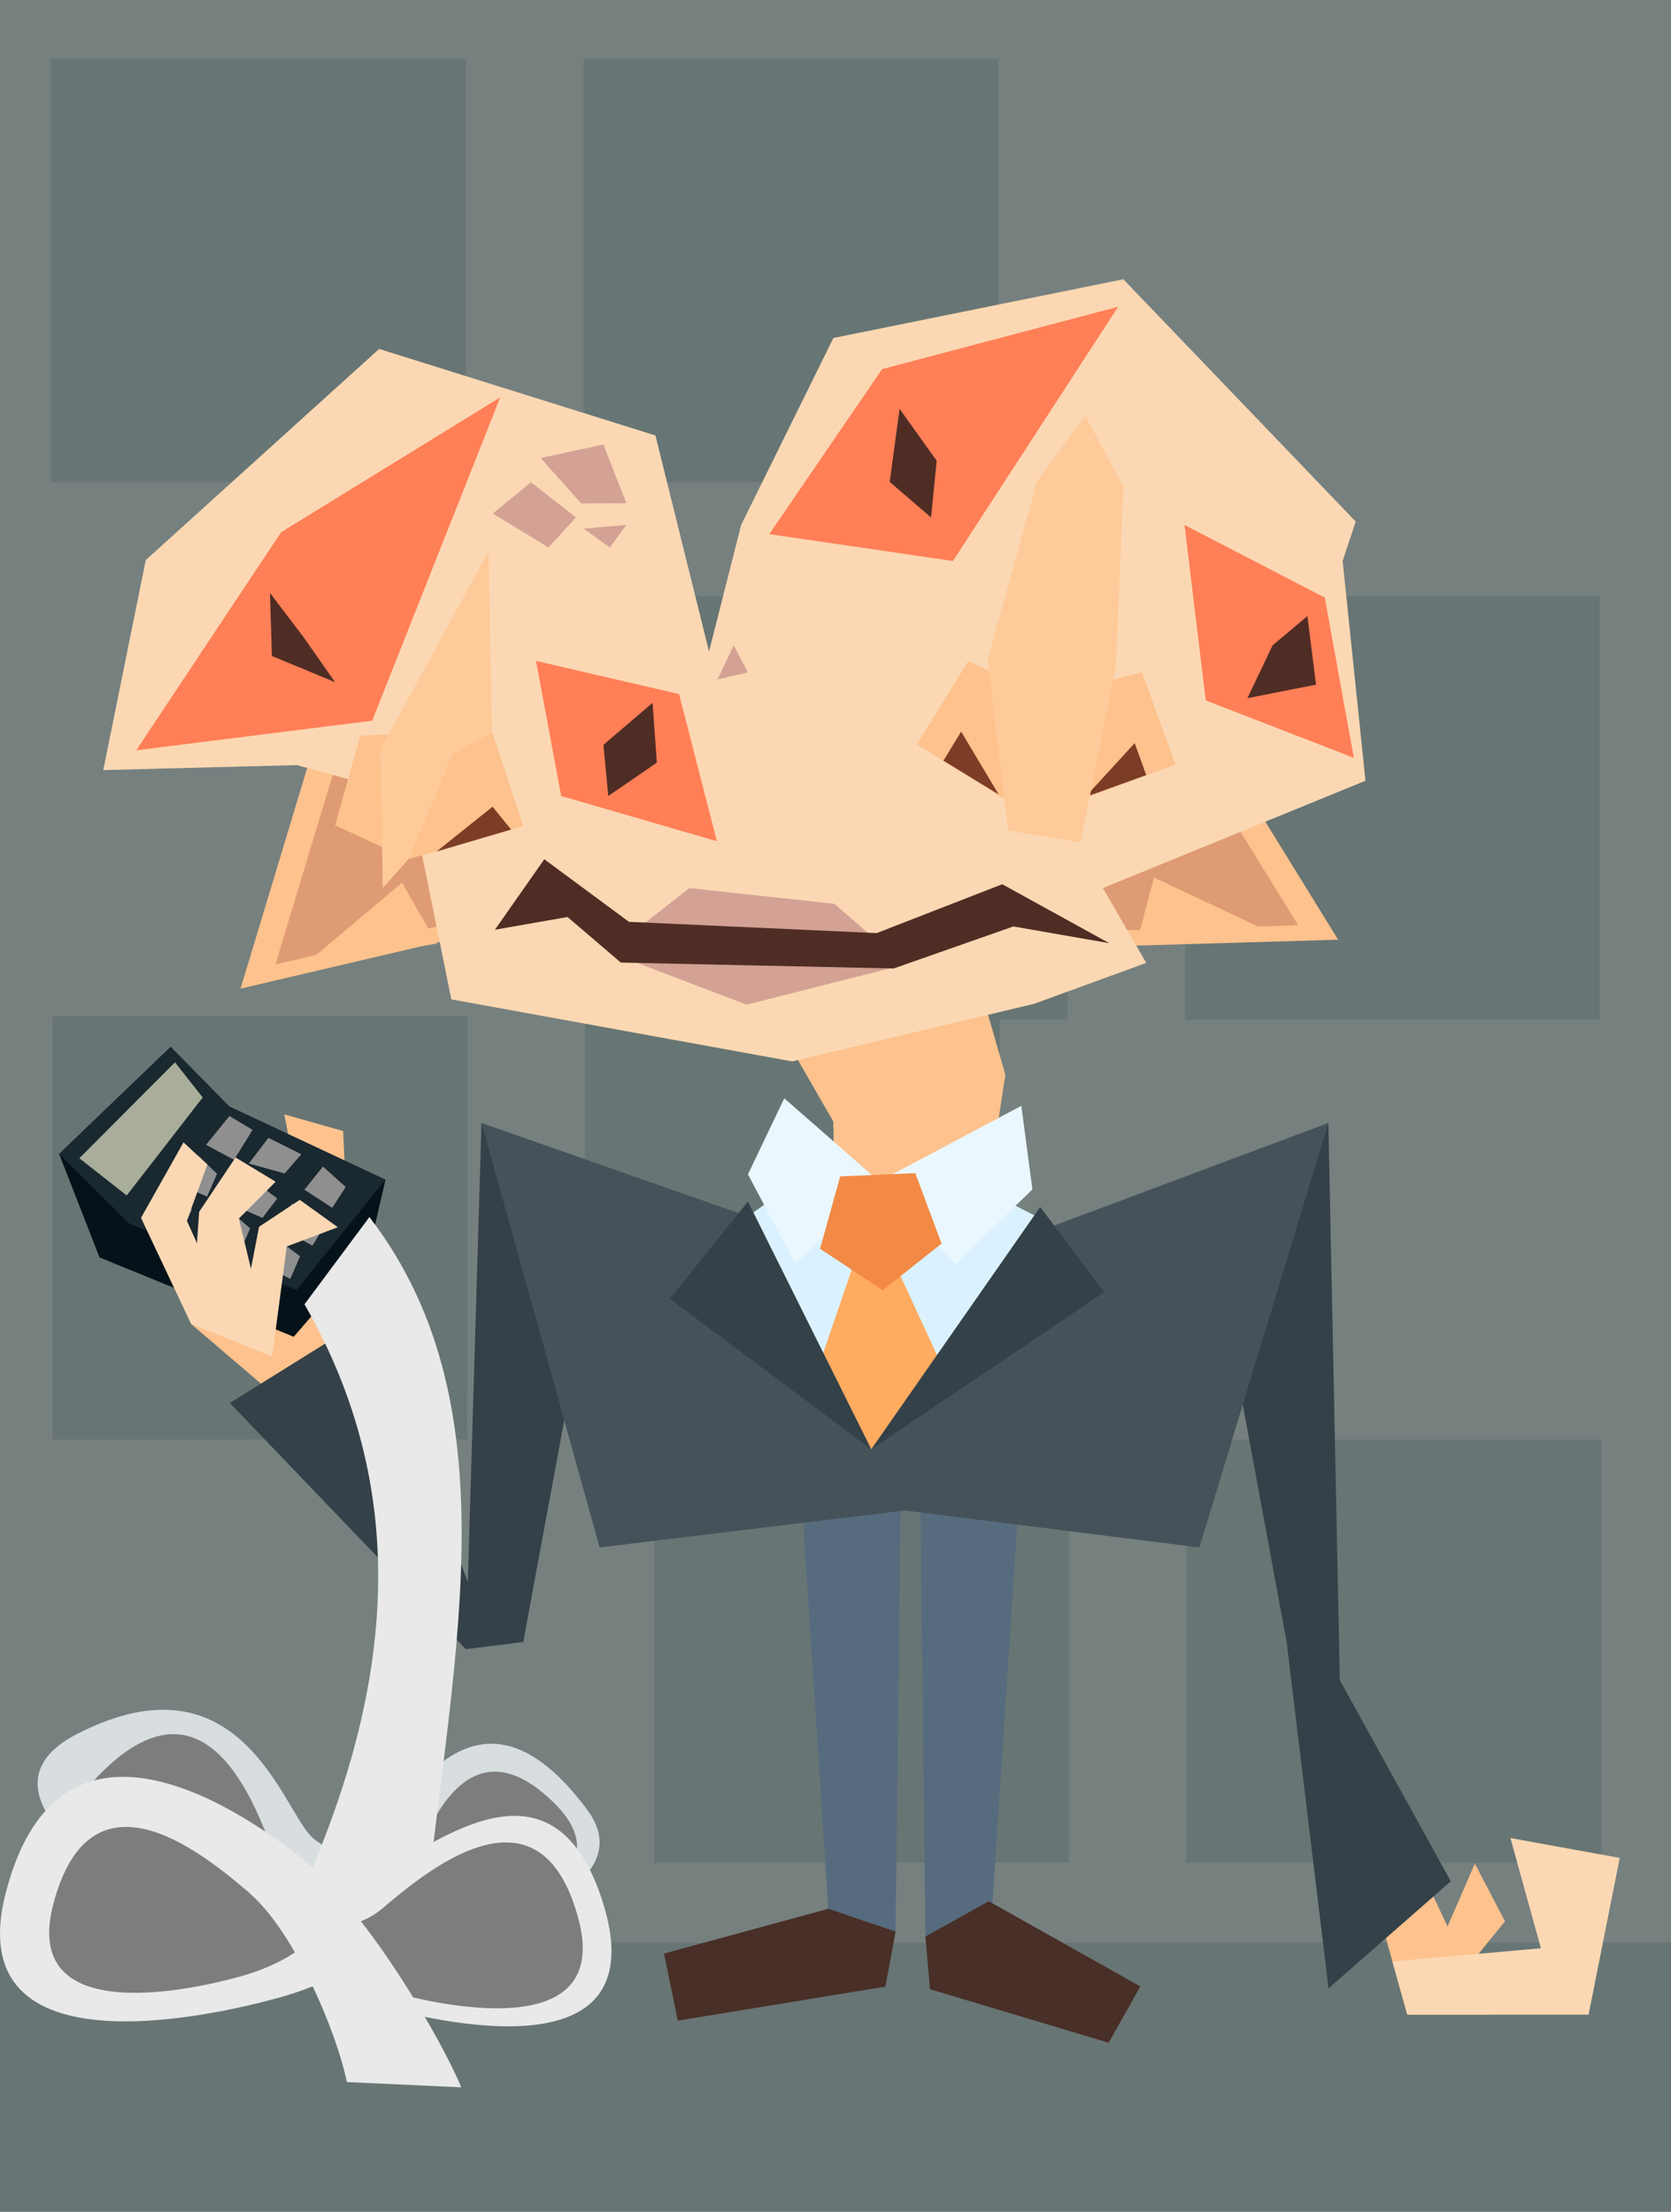 <?xml version="1.0" encoding="UTF-8" standalone="no"?>
<!-- Created with Inkscape (http://www.inkscape.org/) -->

<svg width="79.59mm" height="105.362mm" viewBox="0 0 79.59 105.362" version="1.1" id="svg1" inkscape:version="1.3 (0e150ed6c4, 2023-07-21)" sodipodi:docname="financial.svg" xmlns:inkscape="http://www.inkscape.org/namespaces/inkscape" xmlns:sodipodi="http://sodipodi.sourceforge.net/DTD/sodipodi-0.dtd" xmlns="http://www.w3.org/2000/svg" xmlns:svg="http://www.w3.org/2000/svg">
  <sodipodi:namedview id="namedview1" pagecolor="#ffffff" bordercolor="#666666" borderopacity="1.0" inkscape:showpageshadow="2" inkscape:pageopacity="0.0" inkscape:pagecheckerboard="0" inkscape:deskcolor="#d1d1d1" inkscape:document-units="mm" inkscape:zoom="1.6478921" inkscape:cx="81.922838" inkscape:cy="276.71714" inkscape:current-layer="layer1" />
  <defs id="defs1" />
  <g inkscape:label="Layer 1" inkscape:groupmode="layer" id="layer1" transform="translate(-22.362)">
    <rect style="fill:#76807f;fill-opacity:1;stroke:none;stroke-width:1.152;stroke-linecap:square;paint-order:stroke markers fill" id="rect31" width="79.59" height="105.362" x="22.362" y="0" inkscape:export-filename="финзад.png" inkscape:export-xdpi="449" inkscape:export-ydpi="449" />
    <rect style="fill:#677574;fill-opacity:1;stroke:none;stroke-width:1.161;stroke-linecap:square;paint-order:stroke markers fill" id="rect30" width="87.647" height="16.304" x="18.165" y="92.543" />
    <rect style="fill:#677574;fill-opacity:1;stroke:none;stroke-width:0.613;stroke-linecap:square;paint-order:stroke markers fill" id="rect30-9" width="19.748" height="20.157" x="24.801" y="2.814" />
    <rect style="fill:#677574;fill-opacity:1;stroke:none;stroke-width:0.613;stroke-linecap:square;paint-order:stroke markers fill" id="rect30-9-8" width="19.748" height="20.157" x="50.156" y="2.814" />
    <rect style="fill:#677574;fill-opacity:1;stroke:none;stroke-width:0.613;stroke-linecap:square;paint-order:stroke markers fill" id="rect30-9-2" width="19.748" height="20.157" x="53.452" y="28.408" />
    <rect style="fill:#677574;fill-opacity:1;stroke:none;stroke-width:0.613;stroke-linecap:square;paint-order:stroke markers fill" id="rect30-9-8-5" width="19.748" height="20.157" x="78.808" y="28.408" />
    <rect style="fill:#677574;fill-opacity:1;stroke:none;stroke-width:0.613;stroke-linecap:square;paint-order:stroke markers fill" id="rect30-9-89" width="19.748" height="20.157" x="24.871" y="48.419" />
    <rect style="fill:#677574;fill-opacity:1;stroke:none;stroke-width:0.613;stroke-linecap:square;paint-order:stroke markers fill" id="rect30-9-8-4" width="19.748" height="20.157" x="50.226" y="48.419" />
    <rect style="fill:#677574;fill-opacity:1;stroke:none;stroke-width:0.613;stroke-linecap:square;paint-order:stroke markers fill" id="rect30-9-86" width="19.748" height="20.157" x="53.524" y="68.577" />
    <rect style="fill:#677574;fill-opacity:1;stroke:none;stroke-width:0.613;stroke-linecap:square;paint-order:stroke markers fill" id="rect30-9-8-9" width="19.748" height="20.157" x="78.88" y="68.577" />
    <path id="rect28" style="fill:#fdc28d;stroke-width:1.161;stroke-linecap:square;paint-order:stroke markers fill" d="m 87.973,90.904 1.736,-2.526 1.599,3.397 1.302,-2.995 1.435,2.748 -1.87,2.304 1.11,2.142 h -3.894 z" sodipodi:nodetypes="ccccccccc" />
    <path id="rect19-1" style="fill:#344148;stroke-width:1.161;stroke-linecap:square;paint-order:stroke markers fill" d="m 85.633,53.497 -4.86,9.187 2.872,15.539 2.544,2.305 z" sodipodi:nodetypes="ccccc" />
    <path id="rect26" style="fill:#fdc28d;stroke-width:1.161;stroke-linecap:square;paint-order:stroke markers fill" d="m 31.468,63.075 5.055,-6.779 -0.621,-3.21 2.805,0.795 0.12,2.665 -0.374,1.917 1.044,8.048 -2.509,1.284 z" sodipodi:nodetypes="ccccccccc" />
    <path id="path22" style="fill:#d8dddf;fill-opacity:1;stroke-width:0.862;stroke-linecap:square;paint-order:stroke markers fill" d="m 41.178,90.019 c 0.092,1.255 -2.507,2.726 -5.204,2.923 -2.697,0.197 -16.874,-6.792 -9.922,-10.348 7.893,-4.037 9.814,3.842 11.242,4.99 2.107,1.695 3.793,1.18 3.885,2.435 z" sodipodi:nodetypes="sssss" />
    <path id="path22-6-0-3-1" style="fill:#7d7d7d;fill-opacity:1;stroke-width:0.59;stroke-linecap:square;paint-order:stroke markers fill" d="m 37.415,91.649 c -0.382,0.771 -2.405,0.763 -4.195,0.295 -2.06,-0.539 -10.423,-3.111 -6.031,-7.494 5.208,-5.199 7.556,2.064 8.355,4.297 0.623,1.741 2.253,2.131 1.871,2.902 z" sodipodi:nodetypes="sssss" />
    <path id="path22-5" style="fill:#d8dddf;fill-opacity:1;stroke-width:0.862;stroke-linecap:square;paint-order:stroke markers fill" d="m 36.923,90.373 c 0.092,1.255 2.877,2.332 5.574,2.135 2.697,-0.197 10.605,-2.535 7.85,-6.269 -5.264,-7.134 -8.69,-0.184 -9.935,1.16 -1.839,1.983 -3.581,1.719 -3.489,2.974 z" sodipodi:nodetypes="sssss" />
    <path id="path22-6-0-3-1-6" style="fill:#7d7d7d;fill-opacity:1;stroke-width:0.493;stroke-linecap:square;paint-order:stroke markers fill" d="m 40.258,91.948 c 0.319,0.644 2.009,0.637 3.503,0.246 1.721,-0.45 8.705,-2.598 5.037,-6.259 -4.35,-4.343 -6.311,1.723 -6.978,3.589 -0.52,1.454 -1.881,1.78 -1.562,2.424 z" sodipodi:nodetypes="sssss" />
    <path id="path22-6" style="fill:#e9e9e9;fill-opacity:1;stroke-width:0.862;stroke-linecap:square;paint-order:stroke markers fill" d="m 40.866,91.635 c 0.092,1.255 -2.463,2.748 -5.064,3.488 -2.995,0.851 -15.438,3.825 -13.164,-4.958 2.697,-10.418 12.134,-3.296 14.8,-1.076 2.078,1.731 3.337,1.291 3.428,2.546 z" sodipodi:nodetypes="sssss" />
    <path id="rect19" style="fill:#344148;stroke-width:1.161;stroke-linecap:square;paint-order:stroke markers fill" d="m 45.296,53.497 4.86,9.187 -2.872,15.539 -2.736,0.341 z" sodipodi:nodetypes="ccccc" />
    <path id="rect18-3" style="fill:#566c7e;stroke-width:1.161;stroke-linecap:square;paint-order:stroke markers fill" d="m 71.11,68.086 -4.941,0.999 0.272,23.168 h 3.093 z" sodipodi:nodetypes="ccccc" />
    <path id="path19-2" style="fill:#482f27;stroke-width:1.161;stroke-linecap:square;paint-order:stroke markers fill" inkscape:transform-center-x="-0.056766776" inkscape:transform-center-y="-0.64622444" d="m 76.675,94.631 -7.218,-4.058 -3.017,1.68 0.217,2.51 8.51,2.551 z" sodipodi:nodetypes="cccccc" />
    <path id="rect18" style="fill:#566c7e;stroke-width:1.161;stroke-linecap:square;paint-order:stroke markers fill" d="m 60.348,68.446 4.941,0.999 -0.272,22.574 -3.093,0.594 z" sodipodi:nodetypes="ccccc" />
    <path id="rect15" style="fill:#455259;stroke-width:1.161;stroke-linecap:square;paint-order:stroke markers fill" d="m 45.296,53.497 12.69,4.45 8.008,-0.964 0.175,14.889 -15.247,1.846 z" sodipodi:nodetypes="cccccc" />
    <path id="rect15-1" style="fill:#455259;stroke-width:1.161;stroke-linecap:square;paint-order:stroke markers fill" d="m 85.633,53.497 -13.061,4.887 -8.355,-1.979 0.544,15.467 14.728,1.846 z" sodipodi:nodetypes="cccccc" />
    <path id="rect13" style="fill:#fdc28d;stroke-width:1.161;stroke-linecap:square;paint-order:stroke markers fill" d="m 55.031,41.208 11.841,-1.711 3.376,11.703 -0.847,5.558 -7.265,0.482 -0.086,-3.815 z" sodipodi:nodetypes="ccccccc" />
    <path sodipodi:type="star" style="fill:#fdc28d;fill-opacity:1;stroke:none;stroke-width:1.161;stroke-linecap:square;paint-order:stroke markers fill" id="path12-91" inkscape:flatsided="true" sodipodi:sides="3" sodipodi:cx="82.424309" sodipodi:cy="38.549019" sodipodi:r1="6.4490681" sodipodi:r2="3.224534" sodipodi:arg1="0.49446859" sodipodi:arg2="1.5416661" inkscape:rounded="0" inkscape:randomized="0" d="m 88.101,41.61 -11.165,0.325 5.301,-9.832 z" inkscape:transform-center-x="-0.86789617" inkscape:transform-center-y="-1.0967097" transform="matrix(-1.138,0.302,0.302,1.138,121.511,-26.86)" />
    <path sodipodi:type="star" style="fill:#df9b73;fill-opacity:1;stroke:none;stroke-width:1.161;stroke-linecap:square;paint-order:stroke markers fill" id="path12-9-3" inkscape:flatsided="true" sodipodi:sides="3" sodipodi:cx="82.424309" sodipodi:cy="38.549019" sodipodi:r1="6.4490681" sodipodi:r2="3.224534" sodipodi:arg1="0.49446859" sodipodi:arg2="1.5416661" inkscape:rounded="0" inkscape:randomized="0" d="m 88.101,41.61 -11.165,0.325 5.301,-9.832 z" inkscape:transform-center-x="-0.86789138" inkscape:transform-center-y="-1.0967102" transform="matrix(-1.138,0.302,0.302,1.138,123.176,-28.014)" />
    <path id="path13-5" style="fill:#fdc28d;stroke-width:1.161;stroke-linecap:square;paint-order:stroke markers fill" inkscape:transform-center-x="-0.027389894" inkscape:transform-center-y="-0.1756098" d="m 41.511,42.049 -4.738,3.994 6.397,-1.095 z" sodipodi:nodetypes="cccc" />
    <path sodipodi:type="star" style="fill:#fdc28d;fill-opacity:1;stroke:none;stroke-width:1.161;stroke-linecap:square;paint-order:stroke markers fill" id="path12" inkscape:flatsided="true" sodipodi:sides="3" sodipodi:cx="82.424309" sodipodi:cy="38.549019" sodipodi:r1="6.4490681" sodipodi:r2="3.224534" sodipodi:arg1="0.49446859" sodipodi:arg2="1.5416661" inkscape:rounded="0" inkscape:randomized="0" d="m 88.101,41.61 -11.165,0.325 5.301,-9.832 z" inkscape:transform-center-x="-0.11059439" inkscape:transform-center-y="-1.8020025" transform="matrix(1.178,0,0,1.178,-17.684,-4.249)" />
    <path sodipodi:type="star" style="fill:#df9b73;fill-opacity:1;stroke:none;stroke-width:1.161;stroke-linecap:square;paint-order:stroke markers fill" id="path12-9" inkscape:flatsided="true" sodipodi:sides="3" sodipodi:cx="82.424309" sodipodi:cy="38.549019" sodipodi:r1="6.4490681" sodipodi:r2="3.224534" sodipodi:arg1="0.49446859" sodipodi:arg2="1.5416661" inkscape:rounded="0" inkscape:randomized="0" d="m 88.101,41.61 -11.165,0.325 5.301,-9.832 z" inkscape:transform-center-x="-0.11059439" inkscape:transform-center-y="-1.8020025" transform="matrix(1.178,0,0,1.178,-19.59,-4.937)" />
    <path id="path7" style="fill:#fbd8b3;fill-opacity:1;stroke-width:1.161;stroke-linecap:square;paint-order:stroke markers fill" inkscape:transform-center-x="-1.0178724" inkscape:transform-center-y="2.9335382" d="m 43.86,47.608 -1.967,-9.688 -5.396,-1.471 -9.217,0.237 2.025,-10.006 11.116,-10.057 13.16,4.123 4.083,16.465 z" sodipodi:nodetypes="ccccccccc" />
    <path id="path7-2" style="fill:#fbd8b3;fill-opacity:1;stroke-width:1.161;stroke-linecap:square;paint-order:stroke markers fill" inkscape:transform-center-x="1.0178726" inkscape:transform-center-y="2.9335382" d="m 71.617,47.821 5.34,-1.95 -2.063,-3.564 12.506,-5.113 -1.088,-10.468 0.623,-1.88 -11.068,-11.542 -13.81,2.798 -4.394,8.906 -2.539,10.008 -11.264,12.592 16.23,2.956 z" sodipodi:nodetypes="ccccccccccccc" />
    <path id="path6" style="fill:#d3a295;stroke-width:1.161;stroke-linecap:square;paint-order:stroke markers fill" inkscape:transform-center-x="0.023120014" inkscape:transform-center-y="-0.51746633" d="m 55.192,42.307 6.909,0.748 3.348,2.9 -7.53,1.907 -6.585,-2.517 z" sodipodi:nodetypes="cccccc" />
    <path id="path1" style="fill:#ff7f57;fill-opacity:1;stroke-width:1.161;stroke-linecap:square;paint-order:stroke markers fill" inkscape:transform-center-x="0.079610959" inkscape:transform-center-y="-1.0436317" d="M 28.85,35.744 35.753,25.353 46.187,18.931 40.09,34.334 Z" sodipodi:nodetypes="ccccc" />
    <path id="path5" style="fill:#4f2d24;stroke-width:1.161;stroke-linecap:square;paint-order:stroke markers fill" inkscape:transform-center-x="-0.25087249" inkscape:transform-center-y="0.0029728766" d="m 35.312,31.249 -0.091,-3 1.606,2.113 1.495,2.138 z" sodipodi:nodetypes="ccccc" />
    <path id="path1-4" style="fill:#ff7f57;fill-opacity:1;stroke-width:1.161;stroke-linecap:square;paint-order:stroke markers fill" inkscape:transform-center-x="0.079610959" inkscape:transform-center-y="-1.0436317" d="M 59.003,25.446 64.377,17.584 75.619,14.614 67.751,26.725 Z" sodipodi:nodetypes="ccccc" />
    <path id="path5-5" style="fill:#4f2d24;stroke-width:1.161;stroke-linecap:square;paint-order:stroke markers fill" inkscape:transform-center-x="-0.25087249" inkscape:transform-center-y="0.0029728766" d="m 64.739,22.957 0.471,-3.482 1.767,2.475 -0.271,2.7 z" sodipodi:nodetypes="ccccc" />
    <path id="path1-6" style="fill:#ff7f57;fill-opacity:1;stroke-width:0.935;stroke-linecap:square;paint-order:stroke markers fill" inkscape:transform-center-x="-0.06412842" inkscape:transform-center-y="-0.84067033" d="m 56.507,40.074 -1.8,-7.008 -6.815,-1.582 1.2,6.437 z" sodipodi:nodetypes="ccccc" />
    <path id="path5-2" style="fill:#4f2d24;stroke-width:0.935;stroke-linecap:square;paint-order:stroke markers fill" inkscape:transform-center-x="0.20208783" inkscape:transform-center-y="0.002394692" d="m 53.648,36.332 -0.204,-2.849 -2.34,1.999 0.23,2.439 z" sodipodi:nodetypes="ccccc" />
    <path id="path1-6-3" style="fill:#ff7f57;fill-opacity:1;stroke-width:0.935;stroke-linecap:square;paint-order:stroke markers fill" inkscape:transform-center-x="-0.06412842" inkscape:transform-center-y="-0.84067033" d="m 86.846,36.103 -1.386,-7.635 -6.679,-3.459 1.011,8.359 z" sodipodi:nodetypes="ccccc" />
    <path id="path5-2-5" style="fill:#4f2d24;stroke-width:0.935;stroke-linecap:square;paint-order:stroke markers fill" inkscape:transform-center-x="0.20208783" inkscape:transform-center-y="0.002394692" d="m 85.044,32.617 -0.409,-3.266 -1.655,1.387 -1.205,2.521 z" sodipodi:nodetypes="ccccc" />
    <path id="path3-6" style="fill:#fdc28d;fill-opacity:1;stroke-width:1.161;stroke-linecap:square;paint-order:stroke markers fill" inkscape:transform-center-x="-0.21510697" inkscape:transform-center-y="-0.78709962" d="m 41.973,34.908 -2.449,0.143 -1.201,4.264 3.489,1.618 z" sodipodi:nodetypes="ccccc" />
    <path id="path2" style="fill:#ffca9a;fill-opacity:1;stroke-width:1.161;stroke-linecap:square;paint-order:stroke markers fill" inkscape:transform-center-x="-0.53927701" inkscape:transform-center-y="0.83859075" d="m 40.59,42.307 -0.104,-6.61 5.148,-9.452 0.188,10.185 z" sodipodi:nodetypes="ccccc" />
    <path id="path3" style="fill:#fdc28d;fill-opacity:1;stroke-width:1.161;stroke-linecap:square;paint-order:stroke markers fill" inkscape:transform-center-x="0.21510703" inkscape:transform-center-y="-0.78709962" d="m 43.935,35.909 1.887,-1.001 1.462,4.445 -5.472,1.581 z" sodipodi:nodetypes="ccccc" />
    <path id="path4" style="fill:#7c3d26;stroke-width:1.161;stroke-linecap:square;paint-order:stroke markers fill" inkscape:transform-center-x="0.0085238611" inkscape:transform-center-y="-0.25087337" d="m 43.154,40.566 2.668,-2.137 0.885,1.091 z" sodipodi:nodetypes="cccc" />
    <path id="path3-9" style="fill:#fdc28d;fill-opacity:1;stroke-width:1.192;stroke-linecap:square;paint-order:stroke markers fill" inkscape:transform-center-x="0.3510532" inkscape:transform-center-y="-0.9295713" d="m 73.817,32.764 2.935,-0.734 1.598,4.39 -5.463,2.028 z" sodipodi:nodetypes="ccccc" />
    <path id="path4-3" style="fill:#7c3d26;stroke-width:1.192;stroke-linecap:square;paint-order:stroke markers fill" inkscape:transform-center-x="0.056772152" inkscape:transform-center-y="-0.29267" d="m 74.053,37.972 2.355,-2.572 0.549,1.526 z" sodipodi:nodetypes="cccc" />
    <path id="path3-9-0" style="fill:#fdc28d;fill-opacity:1;stroke-width:1.192;stroke-linecap:square;paint-order:stroke markers fill" inkscape:transform-center-x="-0.20683635" inkscape:transform-center-y="-0.6783169" d="m 71.213,32.795 -2.727,-1.312 -2.451,3.977 4.941,3.089 z" sodipodi:nodetypes="ccccc" />
    <path id="path4-3-7" style="fill:#7c3d26;stroke-width:1.192;stroke-linecap:square;paint-order:stroke markers fill" inkscape:transform-center-x="0.039360126" inkscape:transform-center-y="-0.21981378" d="m 69.93,37.849 -1.788,-2.995 -0.845,1.384 z" sodipodi:nodetypes="cccc" />
    <path id="rect5" style="fill:#4f2d24;stroke-width:1.161;stroke-linecap:square;paint-order:stroke markers fill" d="m 70.099,42.124 -5.981,2.328 -11.799,-0.537 -4.032,-2.982 -2.353,3.359 3.459,-0.607 2.539,2.171 12.996,0.281 5.702,-2.002 4.567,0.798 z" sodipodi:nodetypes="ccccccccccc" />
    <path id="path2-7" style="fill:#ffca9a;fill-opacity:1;stroke-width:1.192;stroke-linecap:square;paint-order:stroke markers fill" inkscape:transform-center-x="-0.43084818" inkscape:transform-center-y="1.0301308" d="m 70.373,39.567 -0.972,-8.139 2.358,-8.499 2.294,-3.151 1.814,3.424 -0.345,8.503 -1.69,8.436 z" sodipodi:nodetypes="cccccccc" />
    <path id="path8" style="fill:#d3a295;stroke-width:1.161;stroke-linecap:square;paint-order:stroke markers fill" inkscape:transform-center-x="0.46145177" inkscape:transform-center-y="-0.011925774" d="m 51.104,21.174 1.095,2.8 -2.157,0.007 -1.928,-2.16 z" sodipodi:nodetypes="ccccc" />
    <path id="path9" style="fill:#d3a295;stroke-width:1.161;stroke-linecap:square;paint-order:stroke markers fill" inkscape:transform-center-x="-0.11818625" inkscape:transform-center-y="0.17059324" d="m 52.199,25.007 -0.796,1.072 -1.247,-0.899 z" sodipodi:nodetypes="cccc" />
    <path id="path10" style="fill:#d3a295;stroke-width:1.161;stroke-linecap:square;paint-order:stroke markers fill" inkscape:transform-center-x="0.43150197" inkscape:transform-center-y="0.019674046" d="m 48.489,26.079 -2.657,-1.613 1.822,-1.495 2.143,1.679 z" sodipodi:nodetypes="ccccc" />
    <path id="path11" style="fill:#d3a295;stroke-width:1.161;stroke-linecap:square;paint-order:stroke markers fill" inkscape:transform-center-x="-0.098347364" inkscape:transform-center-y="-0.14862899" d="M 57.987,32.029 56.537,32.37 57.307,30.74 Z" sodipodi:nodetypes="cccc" />
    <path id="path13" style="fill:#fdc28d;stroke-width:1.161;stroke-linecap:square;paint-order:stroke markers fill" inkscape:transform-center-x="-0.30061501" inkscape:transform-center-y="-0.08347805" d="m 77.108,42.367 5.605,2.643 -6.464,0.584 z" sodipodi:nodetypes="cccc" transform="translate(0.221,-0.565)" />
    <path id="path14" style="fill:#daf2ff;stroke-width:1.161;stroke-linecap:square;paint-order:stroke markers fill" inkscape:transform-center-x="-0.95402578" inkscape:transform-center-y="0.3478731" d="m 63.862,69.04 -5.876,-11.093 2.262,-1.618 3.968,0.076 5.185,0.352 3.17,1.627 z" sodipodi:nodetypes="ccccccc" />
    <path id="path15" style="fill:#ebf7fe;stroke-width:1.161;stroke-linecap:square;paint-order:stroke markers fill" inkscape:transform-center-x="-0.023951261" inkscape:transform-center-y="-0.91236278" d="M 60.249,60.209 57.987,55.944 59.717,52.322 64.296,56.329 Z" sodipodi:nodetypes="ccccc" />
    <path id="path15-3" style="fill:#ebf7fe;stroke-width:1.161;stroke-linecap:square;paint-order:stroke markers fill" inkscape:transform-center-x="0.023951739" inkscape:transform-center-y="-0.91236278" d="M 67.868,60.209 71.535,56.665 71.008,52.681 64.142,56.328 Z" sodipodi:nodetypes="ccccc" />
    <path id="path18" style="fill:#ffab60;stroke-width:1.161;stroke-linecap:square;paint-order:stroke markers fill" inkscape:transform-center-x="-0.086538168" inkscape:transform-center-y="-0.35093369" d="m 63.862,57.764 3.326,7.218 -3.326,4.058 -2.721,-3.323 z" sodipodi:nodetypes="ccccc" />
    <path id="path16" style="fill:#344148;stroke-width:1.161;stroke-linecap:square;paint-order:stroke markers fill" inkscape:transform-center-x="-0.18543468" inkscape:transform-center-y="-1.1547346" d="m 54.268,61.875 3.718,-4.636 5.876,11.801 z" sodipodi:nodetypes="cccc" />
    <path id="path16-3" style="fill:#344148;stroke-width:1.161;stroke-linecap:square;paint-order:stroke markers fill" inkscape:transform-center-x="0.18543432" inkscape:transform-center-y="-1.1547346" d="M 74.961,61.554 71.905,57.5 63.862,69.04 Z" sodipodi:nodetypes="cccc" />
    <path sodipodi:type="star" style="fill:#f28a45;fill-opacity:1;stroke:none;stroke-width:1.161;stroke-linecap:square;paint-order:stroke markers fill" id="path17" inkscape:flatsided="true" sodipodi:sides="5" sodipodi:cx="64.29583" sodipodi:cy="59.125721" sodipodi:r1="2.2193499" sodipodi:r2="1.1096749" sodipodi:arg1="1.5281983" sodipodi:arg2="2.1565168" inkscape:rounded="0" inkscape:randomized="0" d="m 64.39,61.343 -2.174,-1.442 0.7,-2.513 2.607,-0.111 0.911,2.445 z" inkscape:transform-center-x="0.064820487" inkscape:transform-center-y="0.70424839" transform="matrix(1.372,0,0,1.372,-23.939,-22.695)" />
    <path id="path19" style="fill:#482f27;stroke-width:1.161;stroke-linecap:square;paint-order:stroke markers fill" inkscape:transform-center-x="0.056766776" inkscape:transform-center-y="-0.64622444" d="m 53.99,93.066 7.825,-2.134 3.202,1.086 -0.483,2.622 -9.888,1.62 z" sodipodi:nodetypes="cccccc" />
    <path id="path20" style="fill:#344148;stroke-width:1.161;stroke-linecap:square;paint-order:stroke markers fill" inkscape:transform-center-x="1.2772367" inkscape:transform-center-y="0.10176285" d="M 44.548,78.564 33.31,66.837 39.971,62.685 45.296,77.145 Z" sodipodi:nodetypes="ccccc" />
    <path id="path20-9" style="fill:#344148;stroke-width:1.161;stroke-linecap:square;paint-order:stroke markers fill" inkscape:transform-center-x="-1.2772367" inkscape:transform-center-y="-0.10176315" d="M 84.393,76.804 91.463,89.622 85.639,94.725 83.645,78.224 Z" sodipodi:nodetypes="ccccc" />
    <path id="rect21" style="fill:#061219;stroke-width:1.161;stroke-linecap:square;paint-order:stroke markers fill" d="m 25.179,54.972 5.317,-5.103 4.069,6.955 6.159,-0.629 -0.766,3.312 -3.606,4.176 -9.25,-3.781 z" sodipodi:nodetypes="cccccccc" />
    <path id="rect20" style="fill:#1a2830;stroke-width:1.161;stroke-linecap:square;paint-order:stroke markers fill" d="m 30.496,49.869 2.789,2.839 7.439,3.487 -4.243,5.255 -7.972,-3.168 -3.33,-3.31 z" sodipodi:nodetypes="ccccccc" />
    <path id="rect22" style="fill:#e9e9e9;stroke-width:1.161;stroke-linecap:square;paint-order:stroke markers fill" d="m 36.865,62.135 3.092,-4.156 c 7.139,9.274 3.714,21.846 2.518,34.634 l -5.836,-2.258 c 4.62,-10.177 5.25,-19.462 0.226,-28.22 z" sodipodi:nodetypes="ccccc" />
    <path id="path22-6-6" style="fill:#e9e9e9;fill-opacity:1;stroke-width:0.862;stroke-linecap:square;paint-order:stroke markers fill" d="m 34.979,92.032 c -0.081,1.256 2.486,2.727 5.093,3.444 3.002,0.826 13.817,3.522 10.93,-5.08 -2.59,-7.718 -8.8,-1.756 -11.531,-0.668 -2.512,1.001 -4.412,1.048 -4.493,2.304 z" sodipodi:nodetypes="sssss" />
    <path id="path22-6-0" style="fill:#7d7d7d;fill-opacity:1;stroke-width:0.59;stroke-linecap:square;paint-order:stroke markers fill" d="m 37.358,91.747 c 0.063,0.858 -1.684,1.879 -3.463,2.385 -2.048,0.582 -10.558,2.616 -9.002,-3.391 1.845,-7.125 7.557,-2.062 9.38,-0.543 1.421,1.184 3.023,0.691 3.086,1.549 z" sodipodi:nodetypes="sssss" />
    <path id="path22-6-0-3" style="fill:#7d7d7d;fill-opacity:1;stroke-width:0.59;stroke-linecap:square;paint-order:stroke markers fill" d="m 37.464,92.486 c -0.063,0.858 1.684,1.879 3.463,2.385 2.048,0.582 10.558,2.616 9.002,-3.391 -1.845,-7.125 -7.557,-2.062 -9.38,-0.543 -1.421,1.184 -3.023,0.691 -3.086,1.549 z" sodipodi:nodetypes="sssss" />
    <path id="rect23" style="fill:#e9e9e9;stroke-width:1.161;stroke-linecap:square;paint-order:stroke markers fill" d="m 34.23,90.173 3.087,-0.991 c 2.517,1.906 6.066,7.941 7.015,10.256 l -5.449,-0.251 c -0.493,-2.421 -2.516,-7.19 -4.654,-9.013 z" sodipodi:nodetypes="ccccc" />
    <path id="rect24" style="fill:#a9ae9a;stroke-width:1.161;stroke-linecap:square;paint-order:stroke markers fill" d="m 30.696,50.607 1.32,1.675 -3.619,4.669 -2.256,-1.774 z" sodipodi:nodetypes="ccccc" />
    <path id="rect25" style="fill:#8f8f8f;stroke-width:1.161;stroke-linecap:square;paint-order:stroke markers fill" d="m 30.416,56.768 1.084,0.843 -0.472,1.084 -1.525,-0.662 z" sodipodi:nodetypes="ccccc" />
    <path id="rect25-5" style="fill:#8f8f8f;stroke-width:1.161;stroke-linecap:square;paint-order:stroke markers fill" d="m 31.785,55.037 0.913,0.883 -0.472,1.084 -1.525,-0.662 z" sodipodi:nodetypes="ccccc" />
    <path id="rect25-0" style="fill:#8f8f8f;stroke-width:1.161;stroke-linecap:square;paint-order:stroke markers fill" d="m 33.289,53.165 1.104,0.662 -0.883,1.425 -1.335,-0.712 z" sodipodi:nodetypes="ccccc" />
    <path id="rect25-6" style="fill:#8f8f8f;stroke-width:1.161;stroke-linecap:square;paint-order:stroke markers fill" d="m 35.148,54.206 1.565,0.783 -0.793,0.913 -1.706,-0.472 z" sodipodi:nodetypes="ccccc" />
    <path id="rect25-7" style="fill:#8f8f8f;stroke-width:1.161;stroke-linecap:square;paint-order:stroke markers fill" d="m 34.1,55.981 1.465,1.114 -0.702,0.923 -1.525,-0.662 z" sodipodi:nodetypes="ccccc" />
    <path id="rect25-05" style="fill:#8f8f8f;stroke-width:1.161;stroke-linecap:square;paint-order:stroke markers fill" d="m 33.202,57.579 1.074,0.943 -0.472,1.084 -1.525,-0.662 z" sodipodi:nodetypes="ccccc" />
    <path id="rect25-07" style="fill:#8f8f8f;stroke-width:1.161;stroke-linecap:square;paint-order:stroke markers fill" d="m 35.383,58.912 1.274,0.933 -0.472,1.084 -1.565,-0.843 z" sodipodi:nodetypes="ccccc" />
    <path id="rect25-1" style="fill:#8f8f8f;stroke-width:1.161;stroke-linecap:square;paint-order:stroke markers fill" d="m 36.271,57.344 1.575,1.014 -0.602,0.983 -1.626,-0.903 z" sodipodi:nodetypes="ccccc" />
    <path id="rect25-50" style="fill:#8f8f8f;stroke-width:1.161;stroke-linecap:square;paint-order:stroke markers fill" d="m 37.744,55.573 1.084,0.973 -0.642,0.993 -1.325,-0.863 z" sodipodi:nodetypes="ccccc" />
    <path id="rect27" style="fill:#fbd8b3;fill-opacity:1;stroke-width:1.161;stroke-linecap:square;paint-order:stroke markers fill" d="m 29.078,58.018 2.025,-3.597 1.138,1.057 -0.978,2.674 2.095,4.668 -1.891,0.255 z" sodipodi:nodetypes="ccccccc" />
    <path id="rect27-7" style="fill:#fbd8b3;fill-opacity:1;stroke-width:1.161;stroke-linecap:square;paint-order:stroke markers fill" d="m 31.848,57.731 1.732,-2.591 1.911,1.156 -1.752,1.755 1.586,6.576 -3.856,-1.551 z" sodipodi:nodetypes="ccccccc" />
    <path id="rect27-6" style="fill:#fbd8b3;fill-opacity:1;stroke-width:1.161;stroke-linecap:square;paint-order:stroke markers fill" d="m 36.639,57.16 1.815,1.303 -2.434,0.915 -0.695,5.248 -1.63,-0.991 1.007,-5.194 z" sodipodi:nodetypes="ccccccc" />
    <path id="rect29" style="fill:#fbd8b3;stroke-width:1.161;stroke-linecap:square;paint-order:stroke markers fill" d="m 88.682,93.439 9.345,-0.827 v 3.362 l -8.635,-7e-6 z" sodipodi:nodetypes="ccccc" />
    <path id="path29" style="fill:#fbd8b3;stroke-width:1.161;stroke-linecap:square;paint-order:stroke markers fill" inkscape:transform-center-x="-0.48167472" inkscape:transform-center-y="0.51108494" d="m 96.074,93.967 -1.77,-6.404 5.207,0.946 -1.484,7.465 z" sodipodi:nodetypes="ccccc" />
  </g>
</svg>
